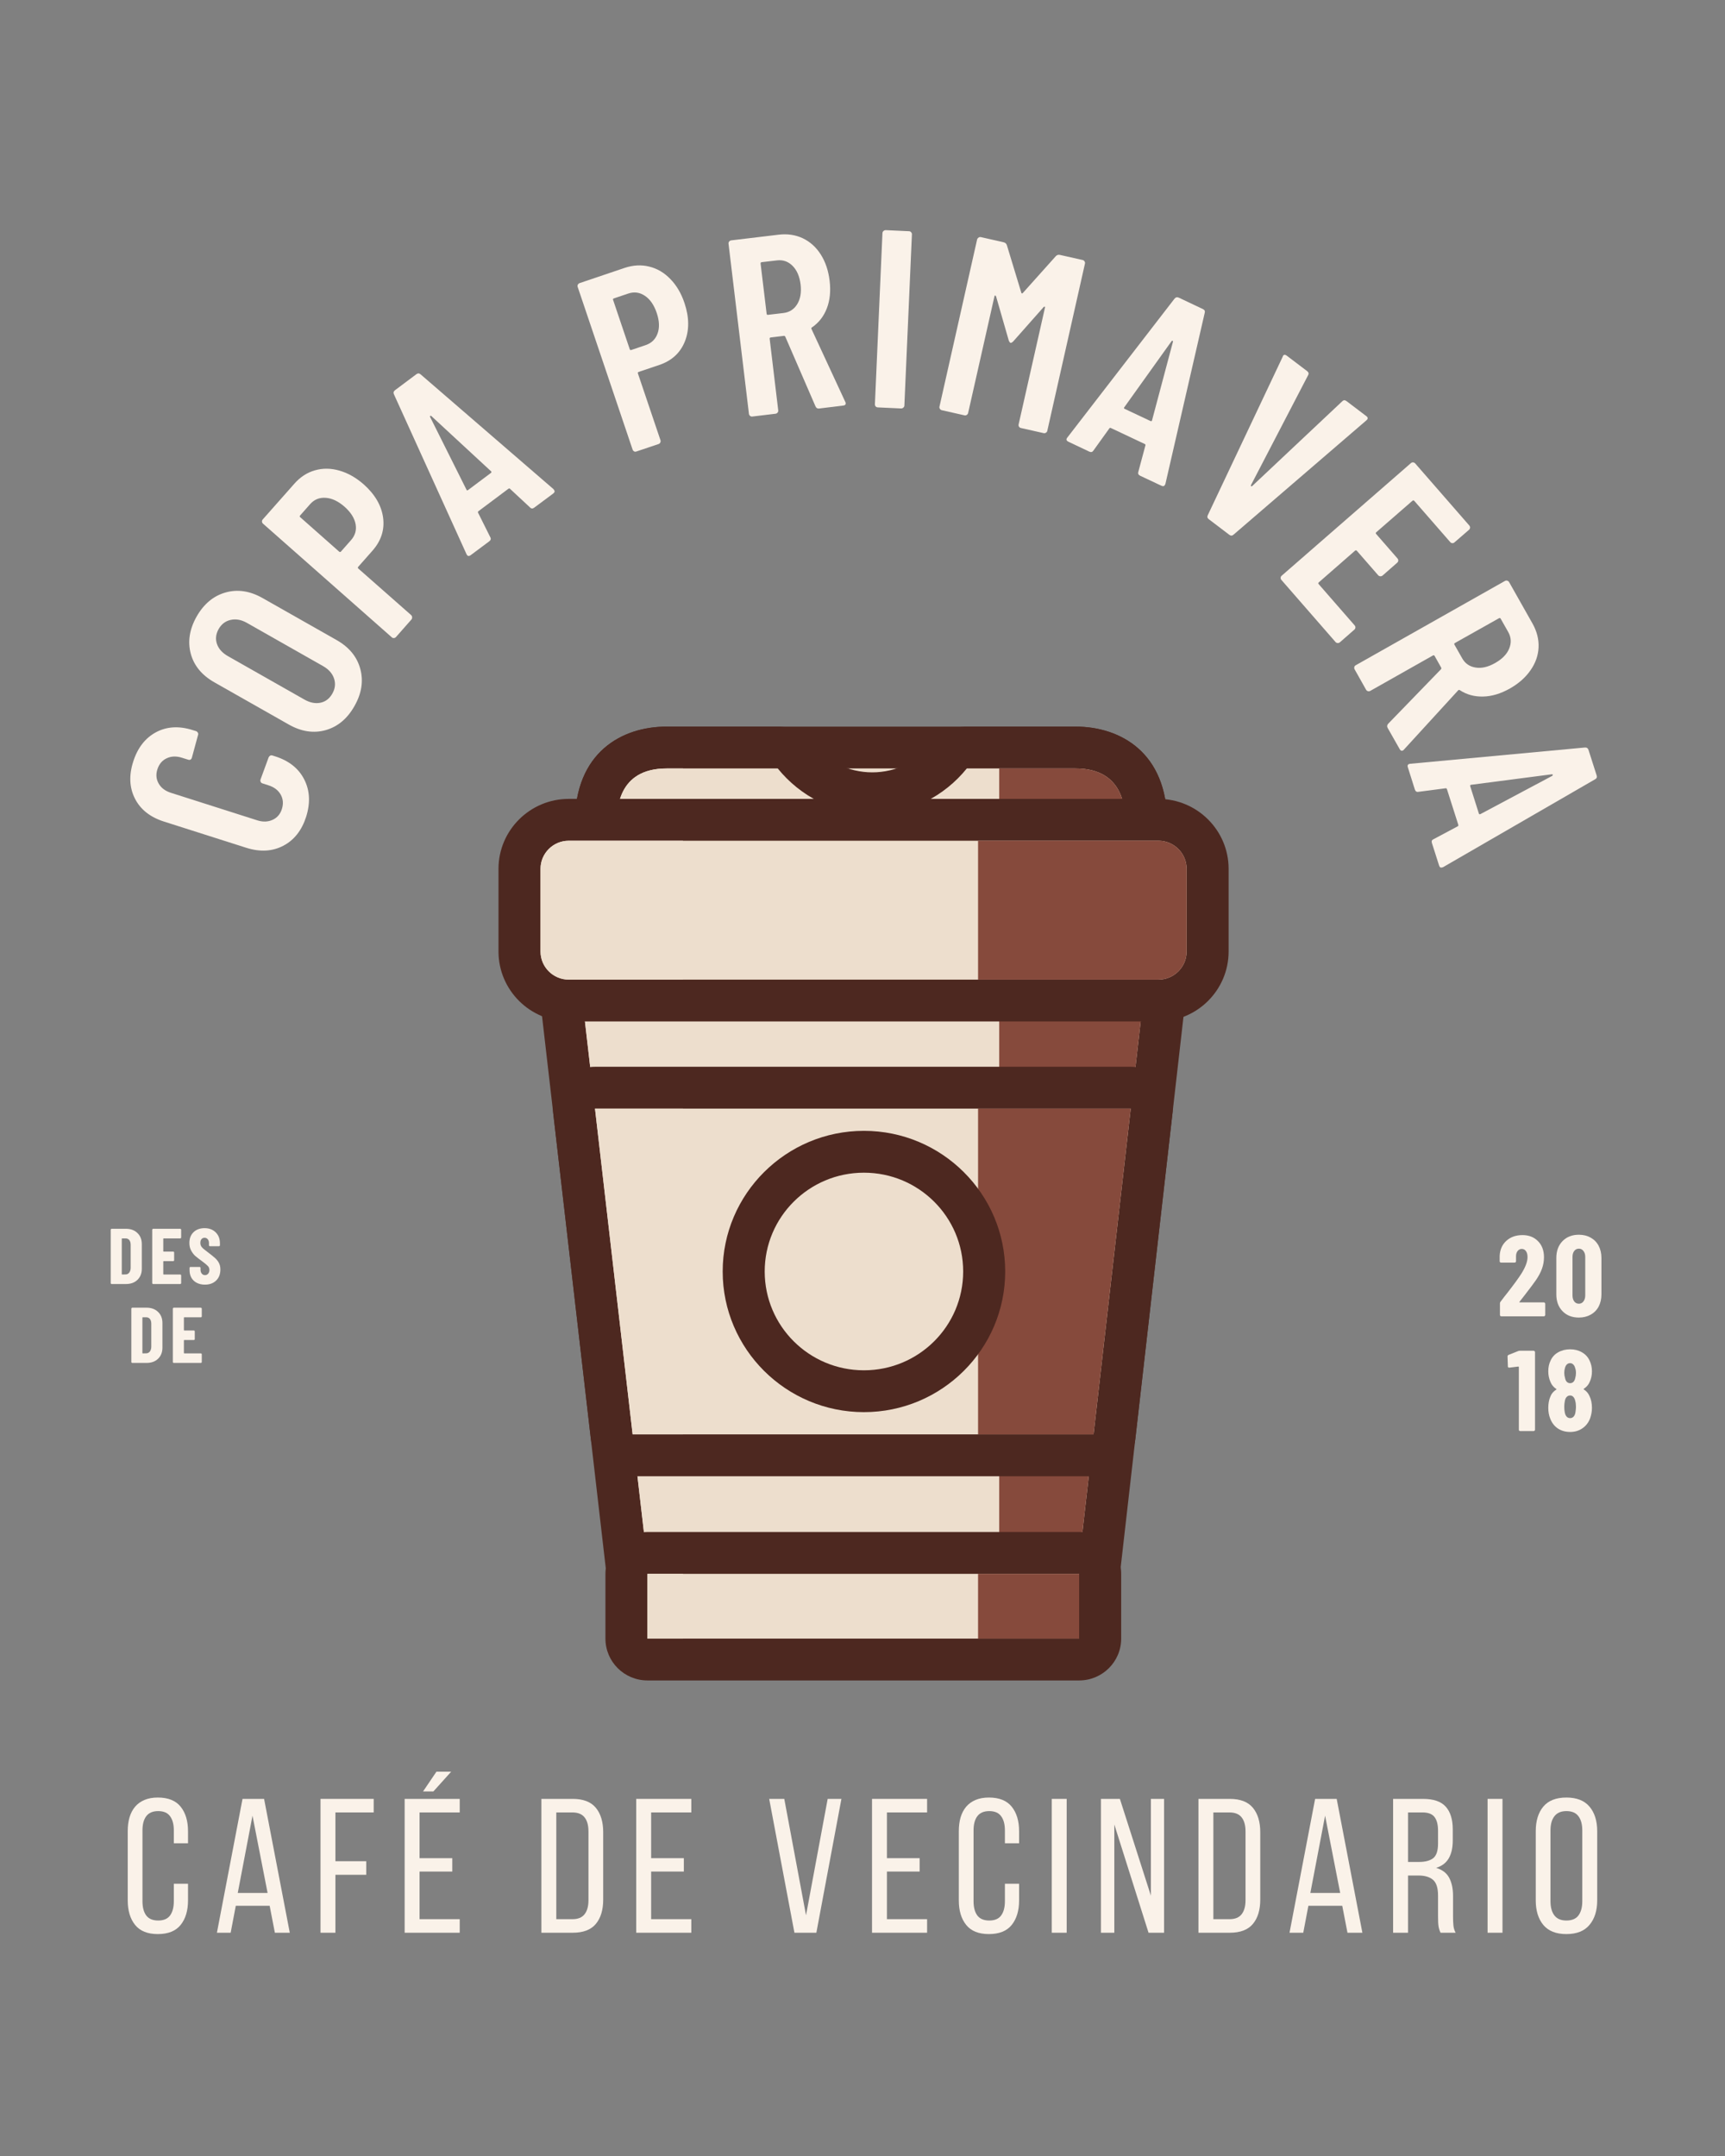 <svg xmlns="http://www.w3.org/2000/svg" xmlns:xlink="http://www.w3.org/1999/xlink" width="400" zoomAndPan="magnify" viewBox="0 0 300 375" height="500" preserveAspectRatio="xMidYMid meet" version="1.0"><rect x="0" y="0" width="300" height="375" fill="#808080" stroke="none"/><defs><g/><clipPath id="id1"><path d="M 99 126.375 L 203 126.375 L 203 160 L 99 160 Z M 99 126.375 " clip-rule="nonzero"/></clipPath><clipPath id="id2"><path d="M 99 126.375 L 203 126.375 L 203 160 L 99 160 Z M 99 126.375 " clip-rule="nonzero"/></clipPath><clipPath id="id3"><path d="M 86.531 138 L 213.777 138 L 213.777 178 L 86.531 178 Z M 86.531 138 " clip-rule="nonzero"/></clipPath><clipPath id="id4"><path d="M 105 266 L 195 266 L 195 292.293 L 105 292.293 Z M 105 266 " clip-rule="nonzero"/></clipPath></defs><path fill="#eddecd" d="M 111.156 156.301 C 107.012 156.301 103.641 152.945 103.641 148.816 L 103.641 143.16 C 103.641 131.301 112.23 130.02 115.922 130.02 L 187.039 130.02 C 190.738 130.02 199.34 131.301 199.34 143.16 L 199.34 148.816 C 199.34 152.945 195.965 156.301 191.816 156.301 Z M 111.156 156.301 " fill-opacity="1" fill-rule="nonzero"/><g clip-path="url(#id1)"><path fill="#4d2820" d="M 187.039 133.66 C 195.684 133.66 195.684 141.039 195.684 143.16 L 195.684 148.816 C 195.684 150.945 193.953 152.664 191.816 152.664 L 111.156 152.664 C 109.023 152.664 107.293 150.945 107.293 148.816 L 107.293 143.16 C 107.293 141.039 107.293 133.66 115.922 133.66 L 187.039 133.66 M 187.039 126.383 L 115.922 126.383 C 108.219 126.383 99.984 130.789 99.984 143.16 L 99.984 148.816 C 99.984 154.949 104.996 159.941 111.156 159.941 L 191.816 159.941 C 197.98 159.941 202.992 154.949 202.992 148.816 L 202.992 143.16 C 202.992 130.789 194.75 126.383 187.039 126.383 Z M 187.039 126.383 " fill-opacity="1" fill-rule="nonzero"/></g><path fill="#eddecd" d="M 111.156 156.301 C 107.012 156.301 103.641 152.945 103.641 148.816 L 103.641 143.16 C 103.641 131.301 112.23 130.02 115.922 130.02 L 135.262 130.02 C 136.367 130.02 137.414 130.52 138.109 131.379 C 141.496 135.574 146.449 137.977 151.699 137.977 C 156.953 137.977 161.906 135.574 165.293 131.379 C 165.984 130.52 167.031 130.02 168.141 130.02 L 187.039 130.02 C 190.738 130.02 199.34 131.301 199.34 143.16 L 199.34 148.816 C 199.34 152.945 195.965 156.301 191.816 156.301 Z M 111.156 156.301 " fill-opacity="1" fill-rule="nonzero"/><g clip-path="url(#id2)"><path fill="#4d2820" d="M 187.039 133.66 C 195.684 133.66 195.684 141.039 195.684 143.16 L 195.684 148.816 C 195.684 150.945 193.953 152.664 191.816 152.664 L 111.156 152.664 C 109.023 152.664 107.293 150.945 107.293 148.816 L 107.293 143.16 C 107.293 141.039 107.293 133.66 115.922 133.66 L 135.262 133.66 C 139.16 138.488 145.117 141.617 151.699 141.617 C 158.289 141.617 164.242 138.488 168.141 133.66 L 187.039 133.66 M 187.039 126.383 L 168.141 126.383 C 165.926 126.383 163.832 127.383 162.445 129.102 C 159.758 132.43 155.84 134.34 151.699 134.34 C 147.562 134.34 143.645 132.43 140.957 129.098 C 139.57 127.383 137.477 126.383 135.262 126.383 L 115.922 126.383 C 108.219 126.383 99.984 130.789 99.984 143.16 L 99.984 148.816 C 99.984 154.949 104.996 159.941 111.156 159.941 L 191.816 159.941 C 197.98 159.941 202.992 154.949 202.992 148.816 L 202.992 143.16 C 202.992 130.789 194.75 126.383 187.039 126.383 Z M 187.039 126.383 " fill-opacity="1" fill-rule="nonzero"/></g><path fill="#eddecd" d="M 118.781 133.66 L 115.922 133.66 C 107.293 133.66 107.293 141.039 107.293 143.16 L 107.293 148.816 C 107.293 150.945 109.023 152.664 111.156 152.664 L 118.781 152.664 Z M 118.781 133.66 " fill-opacity="1" fill-rule="nonzero"/><path fill="#864a3c" d="M 187.039 133.66 L 173.777 133.66 L 173.777 152.664 L 191.816 152.664 C 193.953 152.664 195.684 150.945 195.684 148.816 L 195.684 143.16 C 195.684 141.039 195.684 133.66 187.039 133.66 Z M 187.039 133.66 " fill-opacity="1" fill-rule="nonzero"/><path fill="#eddecd" d="M 113.508 283.324 C 111.652 283.324 110.09 281.938 109.879 280.102 L 95.863 158.723 C 95.746 157.695 96.074 156.66 96.766 155.887 C 97.461 155.113 98.453 154.672 99.492 154.672 L 200.586 154.672 C 201.625 154.672 202.617 155.113 203.309 155.887 C 204.004 156.66 204.332 157.691 204.215 158.719 L 190.367 280.098 C 190.16 281.934 188.598 283.324 186.738 283.324 Z M 113.508 283.324 " fill-opacity="1" fill-rule="nonzero"/><path fill="#4d2820" d="M 200.586 158.309 L 186.738 279.688 L 113.508 279.688 L 99.492 158.309 L 200.586 158.309 M 200.586 151.031 L 99.492 151.031 C 97.41 151.031 95.426 151.918 94.039 153.465 C 92.652 155.016 91.996 157.078 92.234 159.141 L 106.246 280.516 C 106.672 284.191 109.793 286.961 113.508 286.961 L 186.738 286.961 C 190.453 286.961 193.578 284.184 194 280.508 L 207.844 159.129 C 208.078 157.07 207.422 155.008 206.035 153.461 C 204.648 151.914 202.664 151.031 200.586 151.031 Z M 200.586 165.586 Z M 200.586 165.586 " fill-opacity="1" fill-rule="nonzero"/><path fill="#eddecd" d="M 118.781 158.309 L 99.492 158.309 L 113.508 279.688 L 118.781 279.688 Z M 118.781 158.309 " fill-opacity="1" fill-rule="nonzero"/><path fill="#864a3c" d="M 173.777 158.309 L 173.777 279.688 L 186.738 279.688 L 200.586 158.309 Z M 173.777 158.309 " fill-opacity="1" fill-rule="nonzero"/><path fill="#eddecd" d="M 110.023 253.125 C 108.164 253.125 106.605 251.738 106.391 249.902 L 99.848 193.242 C 99.727 192.211 100.055 191.18 100.75 190.402 C 101.441 189.629 102.434 189.188 103.477 189.188 L 196.648 189.188 C 197.688 189.188 198.68 189.629 199.375 190.402 C 200.066 191.176 200.395 192.207 200.277 193.234 L 193.816 249.898 C 193.605 251.738 192.043 253.125 190.184 253.125 Z M 110.023 253.125 " fill-opacity="1" fill-rule="nonzero"/><path fill="#4d2820" d="M 196.648 192.824 L 196.652 192.824 M 196.648 192.824 L 190.184 249.488 L 110.023 249.488 L 103.477 192.824 L 196.648 192.824 M 196.648 185.547 L 103.477 185.547 C 101.395 185.547 99.406 186.434 98.023 187.98 C 96.637 189.531 95.977 191.594 96.215 193.656 L 102.762 250.32 C 103.188 253.992 106.309 256.766 110.023 256.766 L 190.184 256.766 C 193.902 256.766 197.023 253.984 197.445 250.309 L 203.887 193.832 C 203.934 193.504 203.957 193.168 203.957 192.824 C 203.957 188.805 200.688 185.547 196.648 185.547 Z M 196.648 200.102 L 196.652 200.102 Z M 196.648 200.102 " fill-opacity="1" fill-rule="nonzero"/><path fill="#eddecd" d="M 118.781 192.824 L 103.477 192.824 L 110.023 249.488 L 118.781 249.488 Z M 118.781 192.824 " fill-opacity="1" fill-rule="nonzero"/><path fill="#864a3c" d="M 170.098 192.824 L 170.098 249.488 L 190.184 249.488 L 196.648 192.824 Z M 170.098 192.824 " fill-opacity="1" fill-rule="nonzero"/><path fill="#eddecd" d="M 98.918 174.027 C 94.195 174.027 90.352 170.203 90.352 165.5 L 90.352 151.121 C 90.352 146.418 94.195 142.594 98.918 142.594 L 201.449 142.594 C 206.176 142.594 210.02 146.418 210.02 151.121 L 210.02 165.5 C 210.02 170.203 206.176 174.027 201.449 174.027 Z M 98.918 174.027 " fill-opacity="1" fill-rule="nonzero"/><g clip-path="url(#id3)"><path fill="#4d2820" d="M 201.449 146.23 C 204.164 146.23 206.367 148.418 206.367 151.121 L 206.367 165.5 C 206.367 168.199 204.164 170.391 201.449 170.391 L 98.918 170.391 C 96.207 170.391 94.004 168.199 94.004 165.5 L 94.004 151.121 C 94.004 148.418 96.207 146.23 98.918 146.23 L 201.449 146.23 M 201.449 138.953 L 98.918 138.953 C 92.18 138.953 86.695 144.41 86.695 151.121 L 86.695 165.5 C 86.695 172.211 92.18 177.668 98.918 177.668 L 201.449 177.668 C 208.191 177.668 213.672 172.211 213.672 165.5 L 213.672 151.121 C 213.676 144.41 208.191 138.953 201.449 138.953 Z M 201.449 138.953 " fill-opacity="1" fill-rule="nonzero"/></g><path fill="#eddecd" d="M 118.781 146.23 L 98.918 146.23 C 96.207 146.23 94.004 148.418 94.004 151.121 L 94.004 165.5 C 94.004 168.199 96.207 170.391 98.918 170.391 L 118.781 170.391 Z M 118.781 146.23 " fill-opacity="1" fill-rule="nonzero"/><path fill="#864a3c" d="M 201.449 146.23 L 170.098 146.23 L 170.098 170.391 L 201.449 170.391 C 204.164 170.391 206.367 168.199 206.367 165.5 L 206.367 151.121 C 206.367 148.418 204.164 146.23 201.449 146.23 Z M 201.449 146.23 " fill-opacity="1" fill-rule="nonzero"/><path fill="#eddecd" d="M 112.602 288.648 C 110.582 288.648 108.945 287.016 108.945 285.008 L 108.945 273.742 C 108.945 271.73 110.582 270.102 112.602 270.102 L 187.68 270.102 C 189.699 270.102 191.332 271.73 191.332 273.742 L 191.332 285.008 C 191.332 287.016 189.699 288.648 187.68 288.648 Z M 112.602 288.648 " fill-opacity="1" fill-rule="nonzero"/><g clip-path="url(#id4)"><path fill="#4d2820" d="M 187.68 273.742 L 187.68 285.008 L 112.602 285.008 L 112.602 273.742 L 187.68 273.742 M 187.68 266.465 L 112.602 266.465 C 108.562 266.465 105.293 269.723 105.293 273.742 L 105.293 285.008 C 105.293 289.027 108.562 292.285 112.602 292.285 L 187.68 292.285 C 191.715 292.285 194.988 289.027 194.988 285.008 L 194.988 273.742 C 194.988 269.723 191.715 266.465 187.68 266.465 Z M 187.68 266.465 " fill-opacity="1" fill-rule="nonzero"/></g><path fill="#864a3c" d="M 170.098 273.742 L 187.68 273.742 L 187.68 285.008 L 170.098 285.008 Z M 170.098 273.742 " fill-opacity="1" fill-rule="nonzero"/><path fill="#eddecd" d="M 112.602 273.742 L 118.781 273.742 L 118.781 285.008 L 112.602 285.008 Z M 112.602 273.742 " fill-opacity="1" fill-rule="nonzero"/><path fill="#eddecd" d="M 150.25 241.98 C 138.719 241.98 129.336 232.637 129.336 221.156 C 129.336 209.672 138.719 200.332 150.25 200.332 C 161.781 200.332 171.164 209.672 171.164 221.156 C 171.164 232.637 161.781 241.98 150.25 241.98 Z M 150.25 241.98 " fill-opacity="1" fill-rule="nonzero"/><path fill="#4d2820" d="M 150.25 203.969 C 159.781 203.969 167.508 211.664 167.508 221.156 C 167.508 230.645 159.781 238.34 150.25 238.34 C 140.715 238.34 132.992 230.645 132.992 221.156 C 132.992 211.664 140.715 203.969 150.25 203.969 M 150.25 196.691 C 136.703 196.691 125.684 207.668 125.684 221.156 C 125.684 234.645 136.703 245.617 150.25 245.617 C 163.797 245.617 174.816 234.645 174.816 221.156 C 174.816 207.668 163.797 196.691 150.25 196.691 Z M 150.25 196.691 " fill-opacity="1" fill-rule="nonzero"/><g fill="#faf2e9" fill-opacity="1"><g transform="translate(49.82, 151.61)"><g><path d="M 3.422 -9.547 C 2.66 -7.172 1.332 -5.488 -0.562 -4.5 C -2.469 -3.508 -4.613 -3.395 -7 -4.156 L -21.328 -8.719 C -23.723 -9.488 -25.398 -10.82 -26.359 -12.719 C -27.316 -14.613 -27.414 -16.75 -26.656 -19.125 C -25.895 -21.531 -24.57 -23.238 -22.688 -24.25 C -20.801 -25.258 -18.66 -25.379 -16.266 -24.609 L -15.75 -24.453 C -15.613 -24.41 -15.504 -24.32 -15.422 -24.188 C -15.336 -24.051 -15.32 -23.914 -15.375 -23.781 L -16.453 -19.812 C -16.566 -19.477 -16.789 -19.367 -17.125 -19.484 L -18.172 -19.812 C -19.148 -20.125 -20.035 -20.094 -20.828 -19.719 C -21.617 -19.352 -22.16 -18.707 -22.453 -17.781 C -22.734 -16.895 -22.656 -16.07 -22.219 -15.312 C -21.789 -14.562 -21.086 -14.031 -20.109 -13.719 L -5.062 -8.922 C -4.094 -8.617 -3.207 -8.648 -2.406 -9.016 C -1.613 -9.379 -1.078 -10.004 -0.797 -10.891 C -0.504 -11.816 -0.578 -12.66 -1.016 -13.422 C -1.453 -14.18 -2.156 -14.711 -3.125 -15.016 L -4.188 -15.359 C -4.32 -15.398 -4.422 -15.484 -4.484 -15.609 C -4.547 -15.742 -4.555 -15.879 -4.516 -16.016 L -3.109 -19.859 C -3.055 -19.992 -2.969 -20.098 -2.844 -20.172 C -2.719 -20.242 -2.582 -20.254 -2.438 -20.203 L -1.938 -20.047 C 0.445 -19.285 2.125 -17.945 3.094 -16.031 C 4.07 -14.113 4.18 -11.953 3.422 -9.547 Z M 3.422 -9.547 "/></g></g></g><g fill="#faf2e9" fill-opacity="1"><g transform="translate(56.27, 131.574)"><g><path d="M 5.375 -8.766 C 4.133 -6.566 2.461 -5.172 0.359 -4.578 C -1.734 -3.992 -3.875 -4.32 -6.062 -5.562 L -18.953 -12.875 C -21.148 -14.113 -22.531 -15.781 -23.094 -17.875 C -23.656 -19.977 -23.316 -22.129 -22.078 -24.328 C -20.828 -26.523 -19.156 -27.922 -17.062 -28.516 C -14.969 -29.117 -12.82 -28.801 -10.625 -27.562 L 2.266 -20.25 C 4.453 -19.008 5.828 -17.332 6.391 -15.219 C 6.961 -13.113 6.625 -10.961 5.375 -8.766 Z M 1.531 -10.938 C 2.02 -11.801 2.117 -12.672 1.828 -13.547 C 1.535 -14.43 0.906 -15.148 -0.062 -15.703 L -13.328 -23.234 C -14.305 -23.785 -15.25 -23.957 -16.156 -23.75 C -17.062 -23.551 -17.758 -23.02 -18.25 -22.156 C -18.738 -21.281 -18.832 -20.41 -18.531 -19.547 C -18.227 -18.691 -17.586 -17.988 -16.609 -17.438 L -3.344 -9.906 C -2.375 -9.352 -1.441 -9.164 -0.547 -9.344 C 0.348 -9.531 1.039 -10.062 1.531 -10.938 Z M 1.531 -10.938 "/></g></g></g><g fill="#faf2e9" fill-opacity="1"><g transform="translate(66.969, 112.949)"><g><path d="M -15.781 -28.812 C -14.758 -29.977 -13.566 -30.754 -12.203 -31.141 C -10.836 -31.535 -9.414 -31.52 -7.938 -31.094 C -6.469 -30.676 -5.066 -29.883 -3.734 -28.719 C -1.766 -26.969 -0.633 -25.035 -0.344 -22.922 C -0.062 -20.805 -0.676 -18.891 -2.188 -17.172 L -4.672 -14.359 C -4.766 -14.254 -4.754 -14.148 -4.641 -14.047 L 4.547 -5.953 C 4.648 -5.848 4.703 -5.723 4.703 -5.578 C 4.711 -5.43 4.672 -5.301 4.578 -5.188 L 1.891 -2.141 C 1.797 -2.035 1.676 -1.977 1.531 -1.969 C 1.383 -1.957 1.258 -2.004 1.156 -2.109 L -21.219 -21.859 C -21.332 -21.953 -21.395 -22.07 -21.406 -22.219 C -21.414 -22.363 -21.375 -22.488 -21.281 -22.594 Z M -5.922 -19 C -5.203 -19.812 -4.938 -20.738 -5.125 -21.781 C -5.32 -22.832 -5.957 -23.836 -7.031 -24.797 C -8.133 -25.766 -9.227 -26.285 -10.312 -26.359 C -11.406 -26.441 -12.312 -26.078 -13.031 -25.266 L -14.781 -23.281 C -14.875 -23.176 -14.863 -23.078 -14.75 -22.984 L -7.984 -17 C -7.867 -16.906 -7.766 -16.91 -7.672 -17.016 Z M -5.922 -19 "/></g></g></g><g fill="#faf2e9" fill-opacity="1"><g transform="translate(80.991, 97.217)"><g><path d="M 11.922 -8.922 C 11.648 -8.711 11.398 -8.727 11.172 -8.969 L 7.734 -12.172 C 7.648 -12.285 7.539 -12.289 7.406 -12.188 L 2.25 -8.328 C 2.113 -8.223 2.086 -8.113 2.172 -8 L 4.266 -3.797 C 4.43 -3.516 4.375 -3.27 4.094 -3.062 L 0.891 -0.672 C 0.555 -0.422 0.305 -0.473 0.141 -0.828 L -12.469 -28.609 C -12.613 -28.898 -12.555 -29.145 -12.297 -29.344 L -8.562 -32.141 C -8.301 -32.328 -8.051 -32.305 -7.812 -32.078 L 15.266 -12.141 L 15.375 -11.984 C 15.531 -11.773 15.477 -11.57 15.219 -11.375 Z M 0.141 -12.031 C 0.191 -11.895 0.289 -11.883 0.438 -12 L 4.359 -14.938 C 4.492 -15.031 4.516 -15.129 4.422 -15.234 L -6 -24.875 C -6.062 -24.914 -6.113 -24.914 -6.156 -24.875 C -6.207 -24.844 -6.223 -24.789 -6.203 -24.719 Z M 0.141 -12.031 "/></g></g></g><g fill="#faf2e9" fill-opacity="1"><g transform="translate(98.773, 84.641)"><g/></g></g><g fill="#faf2e9" fill-opacity="1"><g transform="translate(107.971, 79.452)"><g><path d="M 0.672 -32.859 C 2.148 -33.348 3.578 -33.422 4.953 -33.078 C 6.328 -32.742 7.547 -32.023 8.609 -30.922 C 9.68 -29.828 10.5 -28.441 11.062 -26.766 C 11.906 -24.266 11.926 -22.02 11.125 -20.031 C 10.32 -18.051 8.836 -16.695 6.672 -15.969 L 3.109 -14.766 C 2.973 -14.723 2.926 -14.633 2.969 -14.5 L 6.891 -2.891 C 6.941 -2.754 6.93 -2.617 6.859 -2.484 C 6.797 -2.348 6.695 -2.258 6.562 -2.219 L 2.703 -0.922 C 2.566 -0.867 2.438 -0.875 2.312 -0.938 C 2.188 -1.008 2.098 -1.113 2.047 -1.25 L -7.5 -29.531 C -7.551 -29.664 -7.547 -29.797 -7.484 -29.922 C -7.422 -30.055 -7.32 -30.148 -7.188 -30.203 Z M 4.312 -19.422 C 5.344 -19.773 6.035 -20.453 6.391 -21.453 C 6.754 -22.453 6.707 -23.633 6.25 -25 C 5.781 -26.395 5.094 -27.395 4.188 -28 C 3.281 -28.613 2.312 -28.742 1.281 -28.391 L -1.219 -27.547 C -1.352 -27.504 -1.395 -27.414 -1.344 -27.281 L 1.547 -18.719 C 1.586 -18.582 1.676 -18.535 1.812 -18.578 Z M 4.312 -19.422 "/></g></g></g><g fill="#faf2e9" fill-opacity="1"><g transform="translate(127.952, 72.791)"><g><path d="M 14.484 -1.734 C 14.203 -1.703 14 -1.828 13.875 -2.109 L 8.625 -14.219 C 8.562 -14.332 8.484 -14.383 8.391 -14.375 L 6.078 -14.094 C 5.941 -14.07 5.883 -13.988 5.906 -13.844 L 7.391 -1.422 C 7.41 -1.273 7.375 -1.145 7.281 -1.031 C 7.188 -0.914 7.066 -0.848 6.922 -0.828 L 2.891 -0.344 C 2.742 -0.32 2.613 -0.359 2.5 -0.453 C 2.383 -0.547 2.316 -0.664 2.297 -0.812 L -1.25 -30.391 C -1.27 -30.535 -1.234 -30.664 -1.141 -30.781 C -1.047 -30.895 -0.926 -30.961 -0.781 -30.984 L 7.453 -31.969 C 8.992 -32.156 10.398 -31.945 11.672 -31.344 C 12.941 -30.738 13.984 -29.797 14.797 -28.516 C 15.609 -27.234 16.117 -25.719 16.328 -23.969 C 16.547 -22.156 16.383 -20.551 15.844 -19.156 C 15.301 -17.758 14.445 -16.66 13.281 -15.859 C 13.156 -15.816 13.117 -15.723 13.172 -15.578 L 19.047 -2.906 C 19.086 -2.852 19.113 -2.781 19.125 -2.688 C 19.156 -2.426 19.008 -2.281 18.688 -2.25 Z M 4.5 -27.188 C 4.363 -27.164 4.305 -27.078 4.328 -26.922 L 5.375 -18.219 C 5.395 -18.07 5.473 -18.008 5.609 -18.031 L 8.281 -18.344 C 9.332 -18.469 10.133 -18.977 10.688 -19.875 C 11.25 -20.781 11.445 -21.93 11.281 -23.328 C 11.102 -24.734 10.633 -25.812 9.875 -26.562 C 9.125 -27.312 8.223 -27.625 7.172 -27.5 Z M 4.5 -27.188 "/></g></g></g><g fill="#faf2e9" fill-opacity="1"><g transform="translate(149.766, 70.734)"><g><path d="M 2.906 0.125 C 2.758 0.125 2.633 0.07 2.531 -0.031 C 2.438 -0.145 2.391 -0.273 2.391 -0.422 L 3.703 -30.188 C 3.711 -30.332 3.77 -30.453 3.875 -30.547 C 3.988 -30.648 4.117 -30.703 4.266 -30.703 L 8.328 -30.516 C 8.473 -30.516 8.594 -30.457 8.688 -30.344 C 8.789 -30.238 8.836 -30.113 8.828 -29.969 L 7.516 -0.203 C 7.516 -0.055 7.457 0.062 7.344 0.156 C 7.238 0.258 7.113 0.312 6.969 0.312 Z M 2.906 0.125 "/></g></g></g><g fill="#faf2e9" fill-opacity="1"><g transform="translate(161.089, 70.743)"><g><path d="M 22.531 -26.188 C 22.719 -26.395 22.957 -26.469 23.25 -26.406 L 27.203 -25.516 C 27.348 -25.484 27.457 -25.398 27.531 -25.266 C 27.613 -25.141 27.633 -25.008 27.594 -24.875 L 21.047 4.203 C 21.016 4.336 20.938 4.441 20.812 4.516 C 20.695 4.598 20.566 4.625 20.422 4.594 L 16.469 3.703 C 16.32 3.672 16.207 3.594 16.125 3.469 C 16.051 3.344 16.031 3.211 16.062 3.078 L 20.641 -17.219 C 20.672 -17.332 20.656 -17.395 20.594 -17.406 C 20.539 -17.426 20.477 -17.398 20.406 -17.328 L 15.125 -11.359 C 14.926 -11.172 14.77 -11.086 14.656 -11.109 C 14.551 -11.141 14.445 -11.281 14.344 -11.531 L 12.141 -19.188 C 12.098 -19.281 12.047 -19.332 11.984 -19.344 C 11.93 -19.363 11.891 -19.316 11.859 -19.203 L 7.281 1.094 C 7.25 1.227 7.172 1.336 7.047 1.422 C 6.93 1.504 6.801 1.531 6.656 1.5 L 2.719 0.609 C 2.57 0.578 2.457 0.5 2.375 0.375 C 2.289 0.25 2.266 0.117 2.297 -0.016 L 8.844 -29.094 C 8.883 -29.227 8.969 -29.336 9.094 -29.422 C 9.219 -29.504 9.352 -29.531 9.5 -29.5 L 13.438 -28.609 C 13.727 -28.547 13.922 -28.379 14.016 -28.109 L 16.531 -19.828 C 16.582 -19.68 16.664 -19.66 16.781 -19.766 Z M 22.531 -26.188 "/></g></g></g><g fill="#faf2e9" fill-opacity="1"><g transform="translate(184.818, 76.365)"><g><path d="M 13.453 6.375 C 13.148 6.219 13.051 5.988 13.156 5.688 L 14.375 1.141 C 14.438 1.016 14.391 0.914 14.234 0.844 L 8.406 -1.906 C 8.258 -1.977 8.156 -1.953 8.094 -1.828 L 5.344 2 C 5.176 2.27 4.938 2.332 4.625 2.188 L 1 0.469 C 0.625 0.289 0.555 0.051 0.797 -0.25 L 19.438 -24.406 C 19.645 -24.664 19.895 -24.727 20.188 -24.594 L 24.406 -22.594 C 24.695 -22.457 24.789 -22.227 24.688 -21.906 L 17.859 7.812 L 17.781 7.969 C 17.664 8.207 17.461 8.258 17.172 8.125 Z M 10.703 -5.516 C 10.609 -5.398 10.645 -5.305 10.812 -5.234 L 15.25 -3.141 C 15.395 -3.066 15.488 -3.098 15.531 -3.234 L 19.172 -16.922 C 19.18 -17.016 19.16 -17.07 19.109 -17.094 C 19.055 -17.125 19 -17.102 18.938 -17.031 Z M 10.703 -5.516 "/></g></g></g><g fill="#faf2e9" fill-opacity="1"><g transform="translate(203.769, 85.4)"><g><path d="M 6.453 4.906 C 6.191 4.707 6.141 4.461 6.297 4.172 L 19.312 -23.359 L 19.375 -23.531 C 19.539 -23.738 19.75 -23.742 20 -23.547 L 23.547 -20.859 C 23.828 -20.641 23.883 -20.395 23.719 -20.125 L 13.797 -1.031 C 13.766 -0.938 13.77 -0.867 13.812 -0.828 C 13.863 -0.797 13.926 -0.805 14 -0.859 L 29.672 -15.609 C 29.891 -15.836 30.141 -15.844 30.422 -15.625 L 33.859 -13.016 C 34.16 -12.785 34.164 -12.547 33.875 -12.297 L 10.781 7.578 C 10.539 7.805 10.289 7.82 10.031 7.625 Z M 6.453 4.906 "/></g></g></g><g fill="#faf2e9" fill-opacity="1"><g transform="translate(220.941, 98.674)"><g><path d="M 32 -4.328 C 31.895 -4.234 31.77 -4.191 31.625 -4.203 C 31.488 -4.211 31.375 -4.27 31.281 -4.375 L 25.016 -11.562 C 24.922 -11.664 24.812 -11.664 24.688 -11.562 L 18.406 -6.094 C 18.301 -6 18.297 -5.898 18.391 -5.797 L 22.109 -1.531 C 22.203 -1.426 22.242 -1.301 22.234 -1.156 C 22.223 -1.008 22.16 -0.891 22.047 -0.797 L 19.5 1.438 C 19.383 1.531 19.254 1.57 19.109 1.562 C 18.961 1.551 18.844 1.492 18.75 1.391 L 15.031 -2.875 C 14.938 -2.977 14.832 -2.984 14.719 -2.891 L 8.406 2.625 C 8.301 2.719 8.297 2.816 8.391 2.922 L 14.656 10.109 C 14.75 10.211 14.789 10.336 14.781 10.484 C 14.77 10.629 14.707 10.75 14.594 10.844 L 12.078 13.047 C 11.961 13.141 11.832 13.18 11.688 13.172 C 11.539 13.16 11.422 13.102 11.328 13 L 1.906 2.188 C 1.812 2.082 1.77 1.957 1.781 1.812 C 1.789 1.664 1.852 1.547 1.969 1.453 L 24.438 -18.125 C 24.539 -18.219 24.664 -18.258 24.812 -18.25 C 24.957 -18.238 25.078 -18.18 25.172 -18.078 L 34.594 -7.266 C 34.688 -7.16 34.727 -7.035 34.719 -6.891 C 34.707 -6.742 34.648 -6.625 34.547 -6.531 Z M 32 -4.328 "/></g></g></g><g fill="#faf2e9" fill-opacity="1"><g transform="translate(234.155, 113.902)"><g><path d="M 7.172 12.703 C 7.035 12.453 7.066 12.211 7.266 11.984 L 16.453 2.5 C 16.523 2.395 16.535 2.301 16.484 2.219 L 15.344 0.188 C 15.27 0.062 15.172 0.035 15.047 0.109 L 4.156 6.266 C 4.02 6.336 3.879 6.352 3.734 6.312 C 3.598 6.27 3.492 6.188 3.422 6.062 L 1.438 2.531 C 1.363 2.406 1.344 2.27 1.375 2.125 C 1.414 1.977 1.504 1.867 1.641 1.797 L 27.578 -12.859 C 27.703 -12.93 27.832 -12.945 27.969 -12.906 C 28.113 -12.863 28.223 -12.781 28.297 -12.656 L 32.375 -5.438 C 33.133 -4.082 33.484 -2.703 33.422 -1.297 C 33.359 0.109 32.891 1.438 32.016 2.688 C 31.148 3.938 29.953 4.992 28.422 5.859 C 26.836 6.754 25.289 7.219 23.781 7.25 C 22.281 7.289 20.938 6.926 19.75 6.156 C 19.656 6.07 19.551 6.078 19.438 6.172 L 10.016 16.469 C 9.984 16.52 9.926 16.57 9.844 16.625 C 9.613 16.75 9.422 16.672 9.266 16.391 Z M 26.828 -6.297 C 26.754 -6.422 26.648 -6.441 26.516 -6.359 L 18.875 -2.062 C 18.75 -1.988 18.723 -1.891 18.797 -1.766 L 20.125 0.578 C 20.633 1.492 21.41 2.035 22.453 2.203 C 23.504 2.379 24.641 2.117 25.859 1.422 C 27.098 0.723 27.914 -0.113 28.312 -1.094 C 28.719 -2.082 28.664 -3.035 28.156 -3.953 Z M 26.828 -6.297 "/></g></g></g><g fill="#faf2e9" fill-opacity="1"><g transform="translate(244.513, 132.441)"><g><path d="M 4.516 14.188 C 4.41 13.863 4.508 13.641 4.812 13.516 L 8.969 11.297 C 9.102 11.254 9.145 11.148 9.094 10.984 L 7.141 4.859 C 7.086 4.691 6.992 4.629 6.859 4.672 L 2.188 5.281 C 1.863 5.344 1.648 5.207 1.547 4.875 L 0.344 1.062 C 0.207 0.664 0.336 0.445 0.734 0.406 L 31.109 -2.422 C 31.43 -2.453 31.645 -2.312 31.75 -2 L 33.172 2.453 C 33.266 2.754 33.16 2.977 32.859 3.125 L 6.453 18.391 L 6.281 18.438 C 6.031 18.52 5.859 18.41 5.766 18.109 Z M 11.328 4.062 C 11.18 4.082 11.133 4.176 11.188 4.344 L 12.672 9.031 C 12.723 9.188 12.816 9.227 12.953 9.156 L 25.453 2.5 C 25.523 2.438 25.551 2.375 25.531 2.312 C 25.52 2.258 25.469 2.234 25.375 2.234 Z M 11.328 4.062 "/></g></g></g><g fill="#faf2e9" fill-opacity="1"><g transform="translate(21.089, 336.167)"><g><path d="M 6.359 -23.516 C 8.148 -23.516 9.473 -22.984 10.328 -21.922 C 11.18 -20.859 11.609 -19.438 11.609 -17.656 L 11.609 -15.562 L 9.141 -15.562 L 9.141 -17.797 C 9.141 -18.859 8.922 -19.68 8.484 -20.266 C 8.055 -20.859 7.367 -21.156 6.422 -21.156 C 5.484 -21.156 4.789 -20.859 4.344 -20.266 C 3.906 -19.68 3.688 -18.859 3.688 -17.797 L 3.688 -5.484 C 3.688 -4.422 3.906 -3.594 4.344 -3 C 4.789 -2.414 5.484 -2.125 6.422 -2.125 C 7.367 -2.125 8.055 -2.414 8.484 -3 C 8.922 -3.594 9.141 -4.422 9.141 -5.484 L 9.141 -8.516 L 11.609 -8.516 L 11.609 -5.625 C 11.609 -3.844 11.18 -2.422 10.328 -1.359 C 9.473 -0.297 8.148 0.234 6.359 0.234 C 4.578 0.234 3.258 -0.297 2.406 -1.359 C 1.551 -2.422 1.125 -3.844 1.125 -5.625 L 1.125 -17.656 C 1.125 -18.551 1.227 -19.359 1.438 -20.078 C 1.656 -20.797 1.977 -21.41 2.406 -21.922 C 2.844 -22.43 3.383 -22.82 4.031 -23.094 C 4.688 -23.375 5.461 -23.516 6.359 -23.516 Z M 6.359 -23.516 "/></g></g></g><g fill="#faf2e9" fill-opacity="1"><g transform="translate(37.053, 336.167)"><g><path d="M 3.953 -4.688 L 3.062 0 L 0.672 0 L 5.125 -23.281 L 8.875 -23.281 L 13.344 0 L 10.75 0 L 9.844 -4.688 Z M 4.297 -6.922 L 9.484 -6.922 L 6.859 -20.359 Z M 4.297 -6.922 "/></g></g></g><g fill="#faf2e9" fill-opacity="1"><g transform="translate(54.413, 336.167)"><g><path d="M 9.281 -12.438 L 9.281 -10.078 L 3.922 -10.078 L 3.922 0 L 1.328 0 L 1.328 -23.281 L 10.578 -23.281 L 10.578 -20.922 L 3.922 -20.922 L 3.922 -12.438 Z M 9.281 -12.438 "/></g></g></g><g fill="#faf2e9" fill-opacity="1"><g transform="translate(69.046, 336.167)"><g><path d="M 9.422 -28.016 L 6.328 -24.578 L 4.531 -24.578 L 6.859 -28.016 Z M 9.609 -12.969 L 9.609 -10.641 L 3.922 -10.641 L 3.922 -2.359 L 10.906 -2.359 L 10.906 0 L 1.328 0 L 1.328 -23.281 L 10.906 -23.281 L 10.906 -20.922 L 3.922 -20.922 L 3.922 -12.969 Z M 9.609 -12.969 "/></g></g></g><g fill="#faf2e9" fill-opacity="1"><g transform="translate(84.344, 336.167)"><g/></g></g><g fill="#faf2e9" fill-opacity="1"><g transform="translate(92.825, 336.167)"><g><path d="M 6.781 -23.281 C 8.602 -23.281 9.941 -22.766 10.797 -21.734 C 11.648 -20.703 12.078 -19.289 12.078 -17.5 L 12.078 -5.75 C 12.078 -3.957 11.648 -2.551 10.797 -1.531 C 9.941 -0.508 8.602 0 6.781 0 L 1.328 0 L 1.328 -23.281 Z M 6.75 -2.359 C 7.688 -2.359 8.379 -2.641 8.828 -3.203 C 9.285 -3.773 9.516 -4.594 9.516 -5.656 L 9.516 -17.625 C 9.516 -18.695 9.285 -19.516 8.828 -20.078 C 8.379 -20.641 7.676 -20.922 6.719 -20.922 L 3.922 -20.922 L 3.922 -2.359 Z M 6.75 -2.359 "/></g></g></g><g fill="#faf2e9" fill-opacity="1"><g transform="translate(109.321, 336.167)"><g><path d="M 9.609 -12.969 L 9.609 -10.641 L 3.922 -10.641 L 3.922 -2.359 L 10.906 -2.359 L 10.906 0 L 1.328 0 L 1.328 -23.281 L 10.906 -23.281 L 10.906 -20.922 L 3.922 -20.922 L 3.922 -12.969 Z M 9.609 -12.969 "/></g></g></g><g fill="#faf2e9" fill-opacity="1"><g transform="translate(124.619, 336.167)"><g/></g></g><g fill="#faf2e9" fill-opacity="1"><g transform="translate(133.1, 336.167)"><g><path d="M 3.297 -23.281 L 7.078 -3.031 L 10.844 -23.281 L 13.234 -23.281 L 8.875 0 L 5.062 0 L 0.672 -23.281 Z M 3.297 -23.281 "/></g></g></g><g fill="#faf2e9" fill-opacity="1"><g transform="translate(150.327, 336.167)"><g><path d="M 9.609 -12.969 L 9.609 -10.641 L 3.922 -10.641 L 3.922 -2.359 L 10.906 -2.359 L 10.906 0 L 1.328 0 L 1.328 -23.281 L 10.906 -23.281 L 10.906 -20.922 L 3.922 -20.922 L 3.922 -12.969 Z M 9.609 -12.969 "/></g></g></g><g fill="#faf2e9" fill-opacity="1"><g transform="translate(165.625, 336.167)"><g><path d="M 6.359 -23.516 C 8.148 -23.516 9.473 -22.984 10.328 -21.922 C 11.18 -20.859 11.609 -19.438 11.609 -17.656 L 11.609 -15.562 L 9.141 -15.562 L 9.141 -17.797 C 9.141 -18.859 8.922 -19.68 8.484 -20.266 C 8.055 -20.859 7.367 -21.156 6.422 -21.156 C 5.484 -21.156 4.789 -20.859 4.344 -20.266 C 3.906 -19.68 3.688 -18.859 3.688 -17.797 L 3.688 -5.484 C 3.688 -4.422 3.906 -3.594 4.344 -3 C 4.789 -2.414 5.484 -2.125 6.422 -2.125 C 7.367 -2.125 8.055 -2.414 8.484 -3 C 8.922 -3.594 9.141 -4.422 9.141 -5.484 L 9.141 -8.516 L 11.609 -8.516 L 11.609 -5.625 C 11.609 -3.844 11.18 -2.422 10.328 -1.359 C 9.473 -0.297 8.148 0.234 6.359 0.234 C 4.578 0.234 3.258 -0.297 2.406 -1.359 C 1.551 -2.422 1.125 -3.844 1.125 -5.625 L 1.125 -17.656 C 1.125 -18.551 1.227 -19.359 1.438 -20.078 C 1.656 -20.797 1.977 -21.41 2.406 -21.922 C 2.844 -22.43 3.383 -22.82 4.031 -23.094 C 4.688 -23.375 5.461 -23.516 6.359 -23.516 Z M 6.359 -23.516 "/></g></g></g><g fill="#faf2e9" fill-opacity="1"><g transform="translate(181.588, 336.167)"><g><path d="M 3.922 -23.281 L 3.922 0 L 1.328 0 L 1.328 -23.281 Z M 3.922 -23.281 "/></g></g></g><g fill="#faf2e9" fill-opacity="1"><g transform="translate(190.169, 336.167)"><g><path d="M 3.625 0 L 1.297 0 L 1.297 -23.281 L 4.594 -23.281 L 9.984 -6.453 L 9.984 -23.281 L 12.281 -23.281 L 12.281 0 L 9.578 0 L 3.625 -18.828 Z M 3.625 0 "/></g></g></g><g fill="#faf2e9" fill-opacity="1"><g transform="translate(207.097, 336.167)"><g><path d="M 6.781 -23.281 C 8.602 -23.281 9.941 -22.766 10.797 -21.734 C 11.648 -20.703 12.078 -19.289 12.078 -17.5 L 12.078 -5.75 C 12.078 -3.957 11.648 -2.551 10.797 -1.531 C 9.941 -0.508 8.602 0 6.781 0 L 1.328 0 L 1.328 -23.281 Z M 6.75 -2.359 C 7.688 -2.359 8.379 -2.641 8.828 -3.203 C 9.285 -3.773 9.516 -4.594 9.516 -5.656 L 9.516 -17.625 C 9.516 -18.695 9.285 -19.516 8.828 -20.078 C 8.379 -20.641 7.676 -20.922 6.719 -20.922 L 3.922 -20.922 L 3.922 -2.359 Z M 6.75 -2.359 "/></g></g></g><g fill="#faf2e9" fill-opacity="1"><g transform="translate(223.592, 336.167)"><g><path d="M 3.953 -4.688 L 3.062 0 L 0.672 0 L 5.125 -23.281 L 8.875 -23.281 L 13.344 0 L 10.75 0 L 9.844 -4.688 Z M 4.297 -6.922 L 9.484 -6.922 L 6.859 -20.359 Z M 4.297 -6.922 "/></g></g></g><g fill="#faf2e9" fill-opacity="1"><g transform="translate(240.952, 336.167)"><g><path d="M 6.516 -23.281 C 8.359 -23.281 9.68 -22.828 10.484 -21.922 C 11.297 -21.016 11.703 -19.695 11.703 -17.969 L 11.703 -16.062 C 11.703 -14.781 11.469 -13.738 11 -12.938 C 10.539 -12.145 9.812 -11.594 8.812 -11.281 C 9.875 -10.969 10.629 -10.395 11.078 -9.562 C 11.523 -8.727 11.75 -7.68 11.75 -6.422 L 11.75 -2.797 C 11.75 -2.285 11.77 -1.789 11.812 -1.312 C 11.852 -0.832 11.984 -0.395 12.203 0 L 9.578 0 C 9.422 -0.332 9.305 -0.691 9.234 -1.078 C 9.172 -1.461 9.141 -2.047 9.141 -2.828 L 9.141 -6.484 C 9.141 -7.797 8.848 -8.703 8.266 -9.203 C 7.68 -9.703 6.844 -9.953 5.75 -9.953 L 3.922 -9.953 L 3.922 0 L 1.328 0 L 1.328 -23.281 Z M 5.859 -12.312 C 6.898 -12.312 7.707 -12.523 8.281 -12.953 C 8.852 -13.391 9.141 -14.238 9.141 -15.5 L 9.141 -17.734 C 9.141 -18.797 8.938 -19.594 8.531 -20.125 C 8.125 -20.656 7.43 -20.922 6.453 -20.922 L 3.922 -20.922 L 3.922 -12.312 Z M 5.859 -12.312 "/></g></g></g><g fill="#faf2e9" fill-opacity="1"><g transform="translate(257.381, 336.167)"><g><path d="M 3.922 -23.281 L 3.922 0 L 1.328 0 L 1.328 -23.281 Z M 3.922 -23.281 "/></g></g></g><g fill="#faf2e9" fill-opacity="1"><g transform="translate(265.962, 336.167)"><g><path d="M 1.125 -17.656 C 1.125 -19.457 1.562 -20.883 2.438 -21.938 C 3.32 -22.988 4.66 -23.516 6.453 -23.516 C 8.242 -23.516 9.582 -22.988 10.469 -21.938 C 11.363 -20.883 11.812 -19.457 11.812 -17.656 L 11.812 -5.625 C 11.812 -3.844 11.363 -2.422 10.469 -1.359 C 9.582 -0.297 8.242 0.234 6.453 0.234 C 4.66 0.234 3.32 -0.297 2.438 -1.359 C 1.562 -2.422 1.125 -3.844 1.125 -5.625 Z M 3.688 -5.484 C 3.688 -4.422 3.914 -3.594 4.375 -3 C 4.832 -2.414 5.523 -2.125 6.453 -2.125 C 7.41 -2.125 8.109 -2.414 8.547 -3 C 8.992 -3.594 9.219 -4.422 9.219 -5.484 L 9.219 -17.797 C 9.219 -18.859 8.992 -19.68 8.547 -20.266 C 8.109 -20.859 7.41 -21.156 6.453 -21.156 C 5.523 -21.156 4.832 -20.859 4.375 -20.266 C 3.914 -19.68 3.688 -18.859 3.688 -17.797 Z M 3.688 -5.484 "/></g></g></g><g fill="#faf2e9" fill-opacity="1"><g transform="translate(18.647, 223.335)"><g><path d="M 0.766 0 C 0.723 0 0.688 -0.016 0.656 -0.047 C 0.625 -0.078 0.609 -0.117 0.609 -0.172 L 0.609 -9.438 C 0.609 -9.477 0.625 -9.516 0.656 -9.547 C 0.688 -9.586 0.723 -9.609 0.766 -9.609 L 3.25 -9.609 C 4.082 -9.609 4.75 -9.363 5.25 -8.875 C 5.758 -8.395 6.016 -7.75 6.016 -6.938 L 6.016 -2.656 C 6.016 -1.852 5.758 -1.207 5.25 -0.719 C 4.75 -0.238 4.082 0 3.25 0 Z M 2.531 -1.734 C 2.531 -1.68 2.555 -1.656 2.609 -1.656 L 3.219 -1.672 C 3.469 -1.68 3.672 -1.785 3.828 -1.984 C 3.984 -2.191 4.066 -2.457 4.078 -2.781 L 4.078 -6.812 C 4.078 -7.164 4 -7.441 3.844 -7.641 C 3.688 -7.836 3.473 -7.938 3.203 -7.938 L 2.609 -7.938 C 2.555 -7.938 2.531 -7.914 2.531 -7.875 Z M 2.531 -1.734 "/></g></g></g><g fill="#faf2e9" fill-opacity="1"><g transform="translate(25.865, 223.335)"><g><path d="M 5.641 -8.109 C 5.641 -8.066 5.625 -8.023 5.594 -7.984 C 5.562 -7.953 5.52 -7.938 5.469 -7.938 L 2.609 -7.938 C 2.555 -7.938 2.531 -7.914 2.531 -7.875 L 2.531 -5.703 C 2.531 -5.66 2.555 -5.641 2.609 -5.641 L 4.25 -5.641 C 4.301 -5.641 4.344 -5.625 4.375 -5.594 C 4.406 -5.562 4.422 -5.52 4.422 -5.469 L 4.422 -4.141 C 4.422 -4.098 4.406 -4.062 4.375 -4.031 C 4.344 -4 4.301 -3.984 4.25 -3.984 L 2.609 -3.984 C 2.555 -3.984 2.531 -3.957 2.531 -3.906 L 2.531 -1.734 C 2.531 -1.68 2.555 -1.656 2.609 -1.656 L 5.469 -1.656 C 5.52 -1.656 5.562 -1.641 5.594 -1.609 C 5.625 -1.578 5.641 -1.539 5.641 -1.5 L 5.641 -0.172 C 5.641 -0.117 5.625 -0.078 5.594 -0.047 C 5.562 -0.016 5.52 0 5.469 0 L 0.766 0 C 0.723 0 0.688 -0.016 0.656 -0.047 C 0.625 -0.078 0.609 -0.117 0.609 -0.172 L 0.609 -9.438 C 0.609 -9.477 0.625 -9.516 0.656 -9.547 C 0.688 -9.586 0.723 -9.609 0.766 -9.609 L 5.469 -9.609 C 5.52 -9.609 5.562 -9.586 5.594 -9.547 C 5.625 -9.516 5.641 -9.477 5.641 -9.438 Z M 5.641 -8.109 "/></g></g></g><g fill="#faf2e9" fill-opacity="1"><g transform="translate(32.561, 223.335)"><g><path d="M 3.078 0.109 C 2.547 0.109 2.078 0.004 1.672 -0.203 C 1.266 -0.41 0.953 -0.703 0.734 -1.078 C 0.516 -1.461 0.406 -1.906 0.406 -2.406 L 0.406 -2.797 C 0.406 -2.848 0.422 -2.891 0.453 -2.922 C 0.484 -2.953 0.523 -2.969 0.578 -2.969 L 2.156 -2.969 C 2.195 -2.969 2.234 -2.953 2.266 -2.922 C 2.297 -2.891 2.312 -2.848 2.312 -2.797 L 2.312 -2.5 C 2.312 -2.219 2.383 -1.988 2.531 -1.812 C 2.676 -1.633 2.863 -1.547 3.094 -1.547 C 3.312 -1.547 3.492 -1.629 3.641 -1.797 C 3.785 -1.961 3.859 -2.176 3.859 -2.438 C 3.859 -2.719 3.766 -2.953 3.578 -3.141 C 3.398 -3.336 3.047 -3.629 2.516 -4.016 C 2.055 -4.348 1.68 -4.641 1.391 -4.891 C 1.109 -5.148 0.867 -5.469 0.672 -5.844 C 0.473 -6.219 0.375 -6.648 0.375 -7.141 C 0.375 -7.922 0.613 -8.547 1.094 -9.016 C 1.582 -9.484 2.223 -9.719 3.016 -9.719 C 3.816 -9.719 4.461 -9.473 4.953 -8.984 C 5.441 -8.504 5.688 -7.867 5.688 -7.078 L 5.688 -6.75 C 5.688 -6.707 5.672 -6.664 5.641 -6.625 C 5.609 -6.594 5.57 -6.578 5.531 -6.578 L 3.953 -6.578 C 3.898 -6.578 3.859 -6.594 3.828 -6.625 C 3.797 -6.664 3.781 -6.707 3.781 -6.75 L 3.781 -7.125 C 3.781 -7.406 3.707 -7.629 3.562 -7.797 C 3.426 -7.961 3.242 -8.047 3.016 -8.047 C 2.797 -8.047 2.617 -7.969 2.484 -7.812 C 2.348 -7.656 2.281 -7.43 2.281 -7.141 C 2.281 -6.867 2.363 -6.629 2.531 -6.422 C 2.707 -6.211 3.051 -5.922 3.562 -5.547 C 4.133 -5.117 4.562 -4.773 4.844 -4.516 C 5.133 -4.254 5.359 -3.969 5.516 -3.656 C 5.68 -3.344 5.766 -2.969 5.766 -2.531 C 5.766 -1.719 5.516 -1.07 5.016 -0.594 C 4.523 -0.125 3.879 0.109 3.078 0.109 Z M 3.078 0.109 "/></g></g></g><g fill="#faf2e9" fill-opacity="1"><g transform="translate(22.233, 237.058)"><g><path d="M 0.766 0 C 0.723 0 0.688 -0.016 0.656 -0.047 C 0.625 -0.078 0.609 -0.117 0.609 -0.172 L 0.609 -9.438 C 0.609 -9.477 0.625 -9.516 0.656 -9.547 C 0.688 -9.586 0.723 -9.609 0.766 -9.609 L 3.25 -9.609 C 4.082 -9.609 4.75 -9.363 5.25 -8.875 C 5.758 -8.395 6.016 -7.75 6.016 -6.938 L 6.016 -2.656 C 6.016 -1.852 5.758 -1.207 5.25 -0.719 C 4.75 -0.238 4.082 0 3.25 0 Z M 2.531 -1.734 C 2.531 -1.68 2.555 -1.656 2.609 -1.656 L 3.219 -1.672 C 3.469 -1.68 3.672 -1.785 3.828 -1.984 C 3.984 -2.191 4.066 -2.457 4.078 -2.781 L 4.078 -6.812 C 4.078 -7.164 4 -7.441 3.844 -7.641 C 3.688 -7.836 3.473 -7.938 3.203 -7.938 L 2.609 -7.938 C 2.555 -7.938 2.531 -7.914 2.531 -7.875 Z M 2.531 -1.734 "/></g></g></g><g fill="#faf2e9" fill-opacity="1"><g transform="translate(29.451, 237.058)"><g><path d="M 5.641 -8.109 C 5.641 -8.066 5.625 -8.023 5.594 -7.984 C 5.562 -7.953 5.52 -7.938 5.469 -7.938 L 2.609 -7.938 C 2.555 -7.938 2.531 -7.914 2.531 -7.875 L 2.531 -5.703 C 2.531 -5.66 2.555 -5.641 2.609 -5.641 L 4.25 -5.641 C 4.301 -5.641 4.344 -5.625 4.375 -5.594 C 4.406 -5.562 4.422 -5.52 4.422 -5.469 L 4.422 -4.141 C 4.422 -4.098 4.406 -4.062 4.375 -4.031 C 4.344 -4 4.301 -3.984 4.25 -3.984 L 2.609 -3.984 C 2.555 -3.984 2.531 -3.957 2.531 -3.906 L 2.531 -1.734 C 2.531 -1.68 2.555 -1.656 2.609 -1.656 L 5.469 -1.656 C 5.52 -1.656 5.562 -1.641 5.594 -1.609 C 5.625 -1.578 5.641 -1.539 5.641 -1.5 L 5.641 -0.172 C 5.641 -0.117 5.625 -0.078 5.594 -0.047 C 5.562 -0.016 5.52 0 5.469 0 L 0.766 0 C 0.723 0 0.688 -0.016 0.656 -0.047 C 0.625 -0.078 0.609 -0.117 0.609 -0.172 L 0.609 -9.438 C 0.609 -9.477 0.625 -9.516 0.656 -9.547 C 0.688 -9.586 0.723 -9.609 0.766 -9.609 L 5.469 -9.609 C 5.52 -9.609 5.562 -9.586 5.594 -9.547 C 5.625 -9.516 5.641 -9.477 5.641 -9.438 Z M 5.641 -8.109 "/></g></g></g><g fill="#faf2e9" fill-opacity="1"><g transform="translate(260.33, 228.949)"><g><path d="M 3.938 -2.531 C 3.906 -2.508 3.895 -2.484 3.906 -2.453 C 3.926 -2.43 3.953 -2.422 3.984 -2.422 L 8.156 -2.422 C 8.227 -2.422 8.285 -2.395 8.328 -2.344 C 8.379 -2.301 8.406 -2.242 8.406 -2.172 L 8.406 -0.234 C 8.406 -0.172 8.379 -0.113 8.328 -0.062 C 8.285 -0.02 8.227 0 8.156 0 L 0.781 0 C 0.707 0 0.645 -0.02 0.594 -0.062 C 0.551 -0.113 0.531 -0.172 0.531 -0.234 L 0.531 -2.25 C 0.531 -2.375 0.566 -2.473 0.641 -2.547 C 1.172 -3.254 1.539 -3.734 1.75 -3.984 C 2.926 -5.492 3.758 -6.633 4.25 -7.406 C 4.969 -8.551 5.328 -9.516 5.328 -10.297 C 5.328 -10.742 5.234 -11.094 5.047 -11.344 C 4.867 -11.594 4.629 -11.719 4.328 -11.719 C 4.023 -11.719 3.781 -11.594 3.594 -11.344 C 3.406 -11.094 3.316 -10.773 3.328 -10.391 L 3.328 -9.578 C 3.328 -9.516 3.301 -9.457 3.25 -9.406 C 3.207 -9.363 3.156 -9.344 3.094 -9.344 L 0.719 -9.344 C 0.656 -9.344 0.598 -9.363 0.547 -9.406 C 0.504 -9.457 0.484 -9.516 0.484 -9.578 L 0.484 -10.516 C 0.535 -11.609 0.926 -12.484 1.656 -13.141 C 2.383 -13.797 3.316 -14.125 4.453 -14.125 C 5.566 -14.125 6.469 -13.77 7.156 -13.062 C 7.844 -12.363 8.188 -11.438 8.188 -10.281 C 8.188 -9.582 8.07 -8.922 7.844 -8.297 C 7.625 -7.672 7.27 -7 6.781 -6.281 C 6.406 -5.738 5.77 -4.891 4.875 -3.734 Z M 3.938 -2.531 "/></g></g></g><g fill="#faf2e9" fill-opacity="1"><g transform="translate(270.071, 228.949)"><g><path d="M 4.516 0.219 C 3.336 0.219 2.391 -0.148 1.672 -0.891 C 0.953 -1.629 0.594 -2.602 0.594 -3.812 L 0.594 -10.156 C 0.594 -11.363 0.953 -12.336 1.672 -13.078 C 2.391 -13.816 3.336 -14.188 4.516 -14.188 C 5.285 -14.188 5.969 -14.02 6.562 -13.688 C 7.164 -13.352 7.629 -12.879 7.953 -12.266 C 8.273 -11.66 8.438 -10.957 8.438 -10.156 L 8.438 -3.812 C 8.438 -3.008 8.273 -2.301 7.953 -1.688 C 7.629 -1.082 7.164 -0.613 6.562 -0.281 C 5.969 0.051 5.285 0.219 4.516 0.219 Z M 4.516 -2.188 C 4.848 -2.188 5.113 -2.32 5.312 -2.594 C 5.52 -2.863 5.625 -3.219 5.625 -3.656 L 5.625 -10.312 C 5.625 -10.75 5.52 -11.098 5.312 -11.359 C 5.113 -11.629 4.848 -11.766 4.516 -11.766 C 4.18 -11.766 3.91 -11.629 3.703 -11.359 C 3.504 -11.098 3.406 -10.75 3.406 -10.312 L 3.406 -3.656 C 3.406 -3.219 3.504 -2.863 3.703 -2.594 C 3.91 -2.32 4.18 -2.188 4.516 -2.188 Z M 4.516 -2.188 "/></g></g></g><g fill="#faf2e9" fill-opacity="1"><g transform="translate(262.007, 248.909)"><g><path d="M 2 -13.906 C 2.102 -13.945 2.203 -13.969 2.297 -13.969 L 4.703 -13.969 C 4.773 -13.969 4.832 -13.941 4.875 -13.891 C 4.926 -13.848 4.953 -13.797 4.953 -13.734 L 4.953 -0.234 C 4.953 -0.172 4.926 -0.113 4.875 -0.062 C 4.832 -0.02 4.773 0 4.703 0 L 2.375 0 C 2.312 0 2.254 -0.02 2.203 -0.062 C 2.16 -0.113 2.141 -0.172 2.141 -0.234 L 2.141 -11.141 C 2.141 -11.191 2.102 -11.219 2.031 -11.219 L 0.5 -11.031 L 0.453 -11.031 C 0.305 -11.031 0.234 -11.102 0.234 -11.25 L 0.172 -12.969 C 0.172 -13.102 0.234 -13.195 0.359 -13.25 Z M 2 -13.906 "/></g></g></g><g fill="#faf2e9" fill-opacity="1"><g transform="translate(268.673, 248.909)"><g><path d="M 6.781 -7.359 C 6.727 -7.305 6.734 -7.258 6.797 -7.219 C 7.242 -6.938 7.57 -6.547 7.781 -6.047 C 8.051 -5.473 8.188 -4.801 8.188 -4.031 C 8.188 -3.414 8.078 -2.801 7.859 -2.188 C 7.578 -1.457 7.129 -0.883 6.516 -0.469 C 5.91 -0.051 5.203 0.156 4.391 0.156 C 3.578 0.156 2.863 -0.047 2.25 -0.453 C 1.645 -0.867 1.203 -1.445 0.922 -2.188 C 0.703 -2.738 0.594 -3.352 0.594 -4.031 C 0.594 -4.77 0.711 -5.422 0.953 -5.984 C 1.141 -6.492 1.477 -6.898 1.969 -7.203 C 2.051 -7.242 2.051 -7.285 1.969 -7.328 C 1.508 -7.641 1.18 -8.035 0.984 -8.516 C 0.723 -9.098 0.594 -9.719 0.594 -10.375 C 0.594 -11.094 0.723 -11.711 0.984 -12.234 C 1.254 -12.859 1.691 -13.344 2.297 -13.688 C 2.91 -14.039 3.609 -14.219 4.391 -14.219 C 5.16 -14.219 5.844 -14.047 6.438 -13.703 C 7.039 -13.367 7.488 -12.883 7.781 -12.25 C 8.051 -11.688 8.188 -11.062 8.188 -10.375 C 8.188 -9.719 8.055 -9.109 7.797 -8.547 C 7.598 -8.066 7.258 -7.672 6.781 -7.359 Z M 3.484 -10.938 C 3.41 -10.695 3.375 -10.422 3.375 -10.109 C 3.375 -9.805 3.422 -9.504 3.516 -9.203 C 3.566 -8.93 3.664 -8.719 3.812 -8.562 C 3.969 -8.406 4.16 -8.328 4.391 -8.328 C 4.617 -8.328 4.812 -8.406 4.969 -8.562 C 5.125 -8.727 5.227 -8.945 5.281 -9.219 C 5.363 -9.488 5.406 -9.781 5.406 -10.094 C 5.406 -10.438 5.359 -10.727 5.266 -10.969 C 5.203 -11.227 5.094 -11.43 4.938 -11.578 C 4.781 -11.734 4.598 -11.812 4.391 -11.812 C 4.16 -11.812 3.969 -11.734 3.812 -11.578 C 3.664 -11.43 3.555 -11.219 3.484 -10.938 Z M 5.328 -3.328 C 5.379 -3.672 5.406 -3.961 5.406 -4.203 C 5.406 -4.609 5.363 -4.957 5.281 -5.25 C 5.219 -5.539 5.109 -5.77 4.953 -5.938 C 4.805 -6.102 4.617 -6.188 4.391 -6.188 C 4.148 -6.188 3.945 -6.098 3.781 -5.922 C 3.625 -5.754 3.52 -5.516 3.469 -5.203 C 3.406 -4.898 3.375 -4.582 3.375 -4.25 C 3.375 -3.875 3.398 -3.555 3.453 -3.297 C 3.504 -2.973 3.609 -2.719 3.766 -2.531 C 3.93 -2.344 4.141 -2.25 4.391 -2.25 C 4.641 -2.25 4.848 -2.344 5.016 -2.531 C 5.18 -2.727 5.285 -2.992 5.328 -3.328 Z M 5.328 -3.328 "/></g></g></g></svg>
